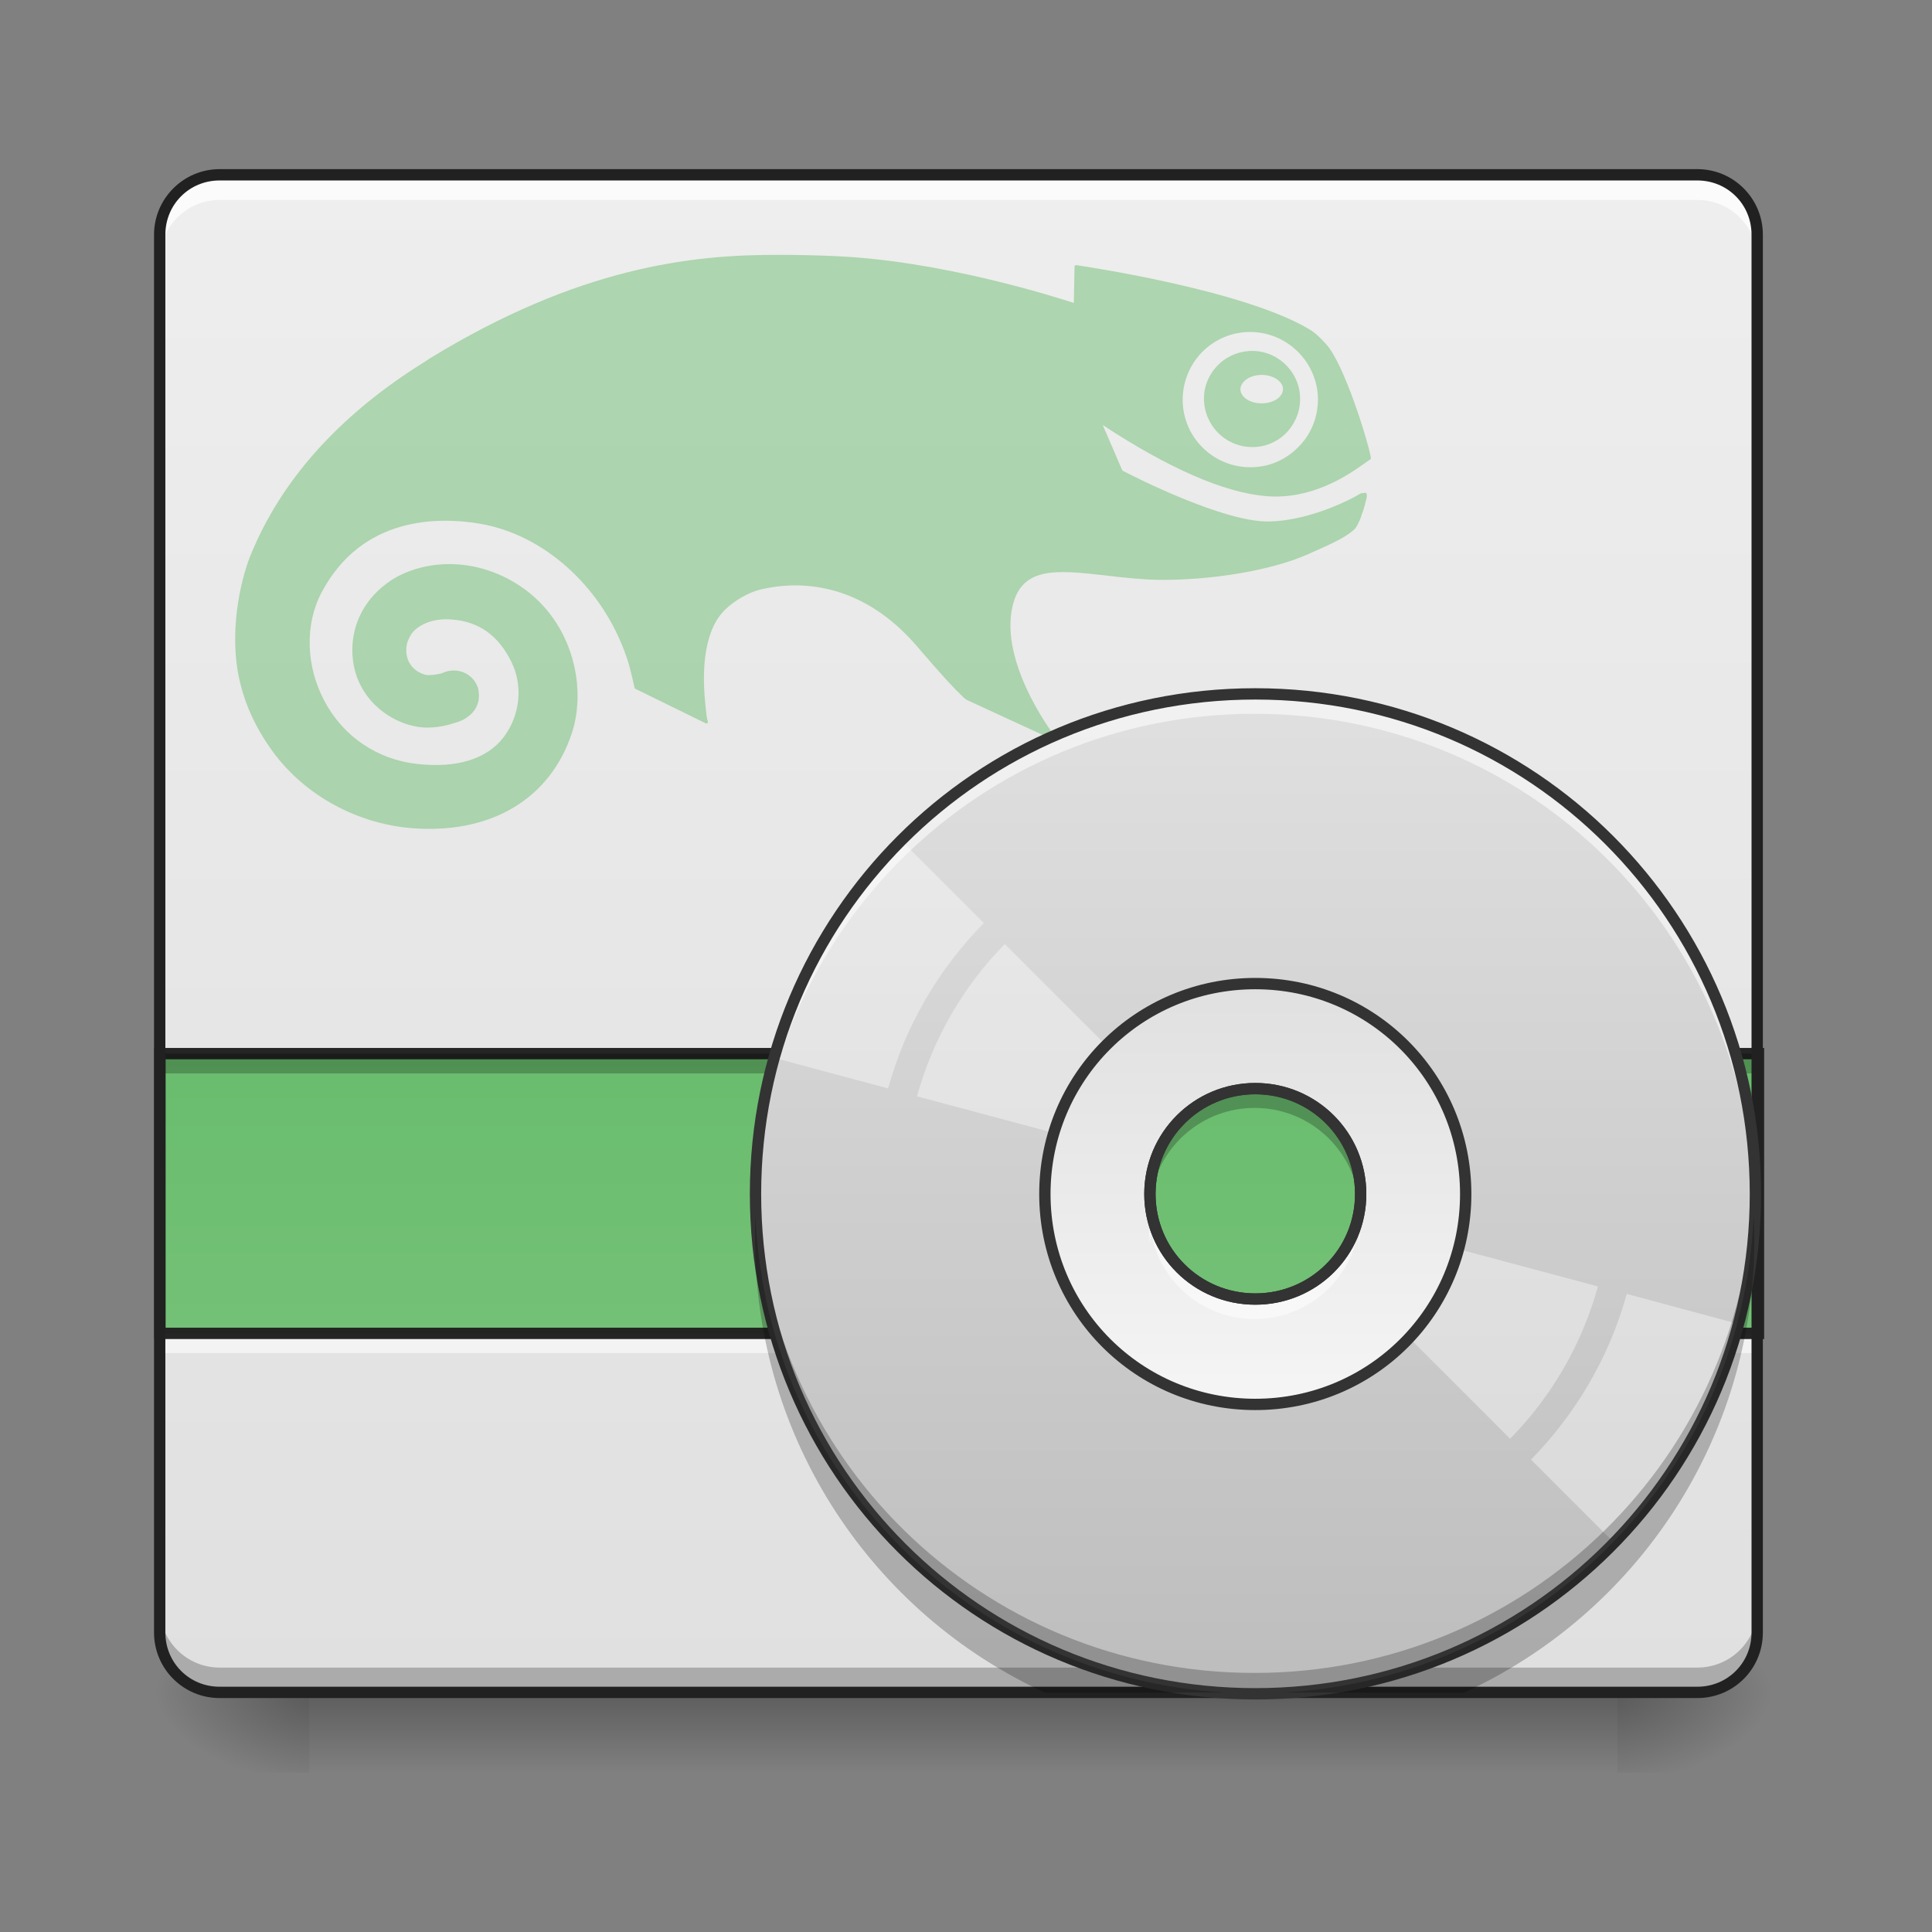 <svg height="22" viewBox="0 0 22 22" width="22" xmlns="http://www.w3.org/2000/svg" xmlns:xlink="http://www.w3.org/1999/xlink"><rect x="0" y="0" width="22" height="22" fill="#808080" stroke="none"/><linearGradient id="a" gradientUnits="userSpaceOnUse" x1="10.915" x2="10.915" y1="19.273" y2="20.183"><stop offset="0" stop-opacity=".275"/><stop offset="1" stop-opacity="0"/></linearGradient><linearGradient id="b"><stop offset="0" stop-opacity=".314"/><stop offset=".222" stop-opacity=".275"/><stop offset="1" stop-opacity="0"/></linearGradient><radialGradient id="c" cx="450.909" cy="189.579" gradientTransform="matrix(0 -.054 -.097 -0 36.522 43.722)" gradientUnits="userSpaceOnUse" r="21.167" xlink:href="#b"/><radialGradient id="d" cx="450.909" cy="189.579" gradientTransform="matrix(-0 .054 .097 0 -14.578 -5.175)" gradientUnits="userSpaceOnUse" r="21.167" xlink:href="#b"/><radialGradient id="e" cx="450.909" cy="189.579" gradientTransform="matrix(-0 -.054 .097 -0 -14.578 43.722)" gradientUnits="userSpaceOnUse" r="21.167" xlink:href="#b"/><radialGradient id="f" cx="450.909" cy="189.579" gradientTransform="matrix(0 .054 -.097 0 36.522 -5.175)" gradientUnits="userSpaceOnUse" r="21.167" xlink:href="#b"/><linearGradient id="g"><stop offset="0" stop-color="#66bb6a"/><stop offset="1" stop-color="#81c784"/></linearGradient><linearGradient id="h" gradientUnits="userSpaceOnUse" x1="4.874" x2="4.874" xlink:href="#g" y1="12.657" y2="1.361"/><linearGradient id="i" gradientUnits="userSpaceOnUse" x1="7.277" x2="7.277" y1="19.273" y2="1.991"><stop offset="0" stop-color="#e0e0e0"/><stop offset="1" stop-color="#eee"/></linearGradient><linearGradient id="j" gradientTransform="matrix(1 0 0 .778 0 14.259)" gradientUnits="userSpaceOnUse" x1="190.5" x2="190.5" xlink:href="#g" y1="36.952" y2="281.881"/><linearGradient id="k" gradientUnits="userSpaceOnUse" x1="14.285" x2="14.285" y1="7.903" y2="19.282"><stop offset="0" stop-color="#e0e0e0"/><stop offset="1" stop-color="#bdbdbd"/></linearGradient><linearGradient id="l" gradientUnits="userSpaceOnUse" x1="14.285" x2="14.285" y1="15.989" y2="11.197"><stop offset="0" stop-color="#f5f5f5"/><stop offset="1" stop-color="#e0e0e0"/></linearGradient><path d="m3.523 19.273h14.895v.91h-14.895zm0 0" fill="url(#a)"/><path d="m18.418 19.273h1.82v-.91h-1.82zm0 0" fill="url(#c)"/><path d="m3.523 19.273h-1.816v.91h1.816zm0 0" fill="url(#d)"/><path d="m3.523 19.273h-1.816v-.91h1.816zm0 0" fill="url(#e)"/><path d="m18.418 19.273h1.82v.91h-1.82zm0 0" fill="url(#f)"/><path d="m2.824 3.191c-.508 0 .02.441-.324 1.078-.254.176-.48.316-.68.43v5.039c.008.004.02.008.027.012 1.055.219 2.133.41 3.215.309 1.191-.09 2.426-.355 3.418-1.055.227-.234.473-1.113-.09-.645-.836.414-1.828.645-2.73.289-.746-.242-1.488-.551-2.172-.93-.473-.262-.621-.562-.473-.785.168-.305 2.414 1.277 3.746 1.359.77.012 1.977-.391 2.09-.824.336-1.855-1.598-2.984-2.746-3.461-1.016-.387-2.066-.789-3.164-.809-.043-.004-.082-.008-.117-.008zm3.492 1.566c.906.004 1.629.992 1.34 1.859-.223.887-1.359 1.344-2.133.848-.797-.434-.969-1.637-.309-2.266.273-.285.664-.449 1.059-.441zm-.035.426c-.012 0-.023 0-.035 0-.758-.023-1.277.93-.844 1.555.379.68 1.496.609 1.785-.117.312-.645-.199-1.438-.906-1.438zm.145.508c.012 0 .027 0 .039.004.641.051.477.773-.094.594-.516-.238-.32-.594.055-.598zm0 0" fill="url(#h)"/><path d="m2.5 1.992h16.828c.379 0 .684.305.684.68v15.918c0 .379-.305.684-.684.684h-16.828c-.375 0-.68-.305-.68-.684v-15.918c0-.375.305-.68.68-.68zm0 0" fill="url(#i)"/><path d="m1.82 15.18v.227h18.191v-.227zm0 0" fill="#fff" fill-opacity=".588"/><path d="m42.36 64.155h423.323v74.084h-423.323zm0 0" fill="url(#j)" stroke="#212121" stroke-opacity=".98" stroke-width="3" transform="matrix(.043 0 0 .043 0 9.239)"/><path d="m1.82 11.996v.227h18.191v-.227zm0 0" fill-opacity=".235"/><path d="m1.82 18.309v.227c0 .379.305.68.68.68h16.828c.379 0 .684-.301.684-.68v-.227c0 .375-.305.68-.684.68h-16.828c-.375 0-.68-.305-.68-.68zm0 0" fill-opacity=".235"/><path d="m2.5 2.051c-.375 0-.68.305-.68.68v.23c0-.379.305-.684.68-.684h16.828c.379 0 .684.305.684.684v-.23c0-.375-.305-.68-.684-.68zm0 0" fill="#fff" fill-opacity=".784"/><path d="m8.867 2.902c-.992-.004-2.281.141-3.98 1.184l-.059.039c-.965.602-1.629 1.344-1.977 2.203-.109.273-.258.887-.113 1.461.062.254.18.504.34.73.355.512.953.852 1.594.91.91.078 1.598-.328 1.844-1.094.168-.527 0-1.301-.645-1.695-.527-.32-1.09-.246-1.418-.031-.285.188-.445.48-.441.805.008.566.496.871.852.871.102 0 .203-.016.32-.055.043-.012.082-.027.125-.055l.012-.008.008-.008-.004.004c.082-.055.129-.145.129-.238 0-.027-.004-.055-.008-.082-.043-.145-.184-.23-.332-.203l-.02.004-.027.008-.039.016c-.082.02-.145.02-.156.02-.043 0-.246-.062-.246-.285v-.004c0-.082.035-.137.051-.168.062-.102.238-.199.473-.176.305.023.527.184.672.48.137.273.102.613-.09.863-.191.246-.531.352-.984.301s-.84-.312-1.055-.719c-.211-.398-.223-.871-.031-1.234.461-.871 1.332-.863 1.812-.781.707.125 1.348.688 1.633 1.441.047.121.07.215.09.301l.031.133.797.391.012.008.02-.004.004-.023c-.008-.016-.016-.035-.035-.258-.016-.195-.047-.738.227-1.008.105-.105.27-.199.395-.23.523-.129 1.203-.039 1.785.633.297.348.445.504.52.574l.023.023.031.023c.023.012 1 .461 1 .461l.02-.004v-.023c-.008-.004-.617-.793-.508-1.445.086-.516.496-.469 1.066-.406.188.023.398.047.617.051.613.004 1.27-.109 1.676-.285.266-.117.434-.191.539-.285.035-.031.055-.086.078-.137l.012-.039c.02-.043.043-.137.055-.188.004-.023.004-.047-.008-.059l-.059.008c-.18.109-.625.312-1.043.32-.516.012-1.559-.52-1.668-.578l-.008-.012c-.027-.062-.184-.43-.219-.508.75.492 1.375.766 1.852.809.531.047.945-.242 1.121-.367.035-.023.059-.043.07-.047l.012-.016c-.031-.188-.309-1.09-.516-1.305-.059-.062-.105-.117-.199-.172-.758-.445-2.559-.711-2.641-.723l-.016.004-.004.012s-.008.375-.008.414c-.188-.059-1.523-.492-2.773-.535-.184-.008-.379-.012-.586-.012zm5.398.879c.422.016.758.375.742.797-.008.207-.094.395-.246.535-.148.141-.344.215-.551.207-.426-.016-.758-.371-.742-.797.008-.203.094-.395.242-.535.152-.141.348-.215.555-.207zm.012.215c-.145-.004-.285.047-.391.145-.109.102-.172.238-.176.383-.008.301.227.555.527.566.148.008.289-.047.395-.145.105-.102.168-.238.172-.383.012-.301-.227-.555-.527-.566zm.09.273c.125 0 .23.066.242.148v.008.008.008c-.008.086-.113.152-.242.152-.129 0-.234-.066-.242-.152 0-.004 0-.004 0-.008s0-.008 0-.008c.008-.086.113-.156.242-.156zm0 0" fill="#66bb6a" fill-opacity=".471"/><path d="m2.5 1.926c-.41 0-.746.336-.746.746v15.918c0 .414.336.746.746.746h16.828c.414 0 .746-.332.746-.746v-15.918c0-.41-.332-.746-.746-.746zm0 .129h16.828c.344 0 .617.273.617.617v15.918c0 .344-.273.617-.617.617h-16.828c-.344 0-.617-.273-.617-.617v-15.918c0-.344.273-.617.617-.617zm0 0" fill="#212121"/><path d="m14.285 7.902c-3.152 0-5.688 2.539-5.688 5.691s2.535 5.688 5.688 5.688 5.691-2.535 5.691-5.688-2.539-5.691-5.691-5.691zm0 4.492c.664 0 1.199.535 1.199 1.199s-.535 1.195-1.199 1.195c-.664 0-1.199-.531-1.199-1.195s.535-1.199 1.199-1.199zm0 0" fill="url(#k)"/><path d="m10.262 9.57c-.328.34-.621.723-.871 1.152-.246.426-.434.875-.559 1.328l1.281.344c.199-.723.582-1.367 1.09-1.883zm1.18 1.18c-.469.477-.816 1.07-1 1.734l2.73.73c.027-.086.062-.168.109-.246.047-.082.102-.156.16-.219zm0 0" fill="#fff" fill-opacity=".392"/><path d="m15.465 13.918c-.027.082-.062.164-.109.246-.047.078-.102.152-.16.219l2 2c.469-.477.816-1.07 1-1.734zm3.059.816c-.199.723-.582 1.367-1.09 1.887l.938.938c.332-.336.625-.719.875-1.148.246-.43.434-.875.559-1.332zm0 0" fill="#fff" fill-opacity=".392"/><path d="m14.285 11.199c-1.328 0-2.395 1.066-2.395 2.395s1.066 2.395 2.395 2.395 2.395-1.066 2.395-2.395-1.066-2.395-2.395-2.395zm0 1.195c.664 0 1.199.535 1.199 1.199s-.535 1.195-1.199 1.195c-.664 0-1.199-.531-1.199-1.195s.535-1.199 1.199-1.199zm0 0" fill="url(#l)"/><path d="m14.285 7.902c-3.152 0-5.688 2.539-5.688 5.691v.105c.062-3.094 2.574-5.57 5.688-5.57 3.113 0 5.625 2.477 5.688 5.57 0-.035.004-.07.004-.105 0-3.152-2.539-5.691-5.691-5.691zm-1.176 5.918c-.016.074-.023.148-.023.227 0 .039.004.078.008.113.004-.039.008-.074.016-.113.105.555.59.973 1.176.973.586 0 1.07-.418 1.176-.973.008.039.012.074.016.113.004-.035.008-.074.008-.113 0-.078-.008-.152-.023-.227-.105.555-.59.969-1.176.969-.586 0-1.07-.414-1.176-.969zm0 0" fill="#fdfdfd" fill-opacity=".588"/><path d="m14.285 19.277c-3.152 0-5.688-2.535-5.688-5.688 0-.039 0-.074 0-.109.062 3.098 2.574 5.57 5.688 5.57 3.113 0 5.625-2.473 5.688-5.57 0 .035.004.07.004.109 0 3.152-2.539 5.688-5.691 5.688zm-1.176-5.688c-.016-.074-.023-.152-.023-.23 0-.035.004-.074.008-.109.004.035.008.074.016.109.105-.551.59-.969 1.176-.969.586 0 1.07.418 1.176.969.008-.035.012-.074.016-.109.004.035.008.074.008.109 0 .078-.008.156-.023.23-.105-.555-.59-.973-1.176-.973-.586 0-1.07.418-1.176.973zm0 0" fill-opacity=".235"/><path d="m332.423-31.108c-73.357 0-132.351 59.085-132.351 132.442s58.994 132.351 132.351 132.351 132.442-58.994 132.442-132.351-59.085-132.442-132.442-132.442zm0 104.535c15.453 0 27.906 12.453 27.906 27.906s-12.453 27.816-27.906 27.816c-15.453 0-27.906-12.362-27.906-27.816s12.453-27.906 27.906-27.906zm0 0" fill="none" stroke="#333" stroke-linecap="round" stroke-width="3" transform="matrix(.043 0 0 .043 0 9.239)"/><path d="m332.423 45.611c-30.906 0-55.722 24.816-55.722 55.722 0 30.906 24.816 55.722 55.722 55.722 30.906 0 55.722-24.816 55.722-55.722 0-30.906-24.816-55.722-55.722-55.722zm0 27.816c15.453 0 27.906 12.453 27.906 27.906s-12.453 27.816-27.906 27.816c-15.453 0-27.906-12.362-27.906-27.816s12.453-27.906 27.906-27.906zm0 0" fill="none" stroke="#333" stroke-linecap="round" stroke-width="3" transform="matrix(.043 0 0 .043 0 9.239)"/><path d="m8.602 13.848c-.004.086-.004.172-.004.258 0 2.297 1.348 4.27 3.301 5.168h2.062c-2.914-.164-5.23-2.5-5.359-5.426zm11.367 0c-.129 2.926-2.445 5.262-5.359 5.426h2.062c1.953-.898 3.305-2.871 3.305-5.168 0-.086-.004-.172-.008-.258zm0 0" fill-opacity=".235"/></svg>